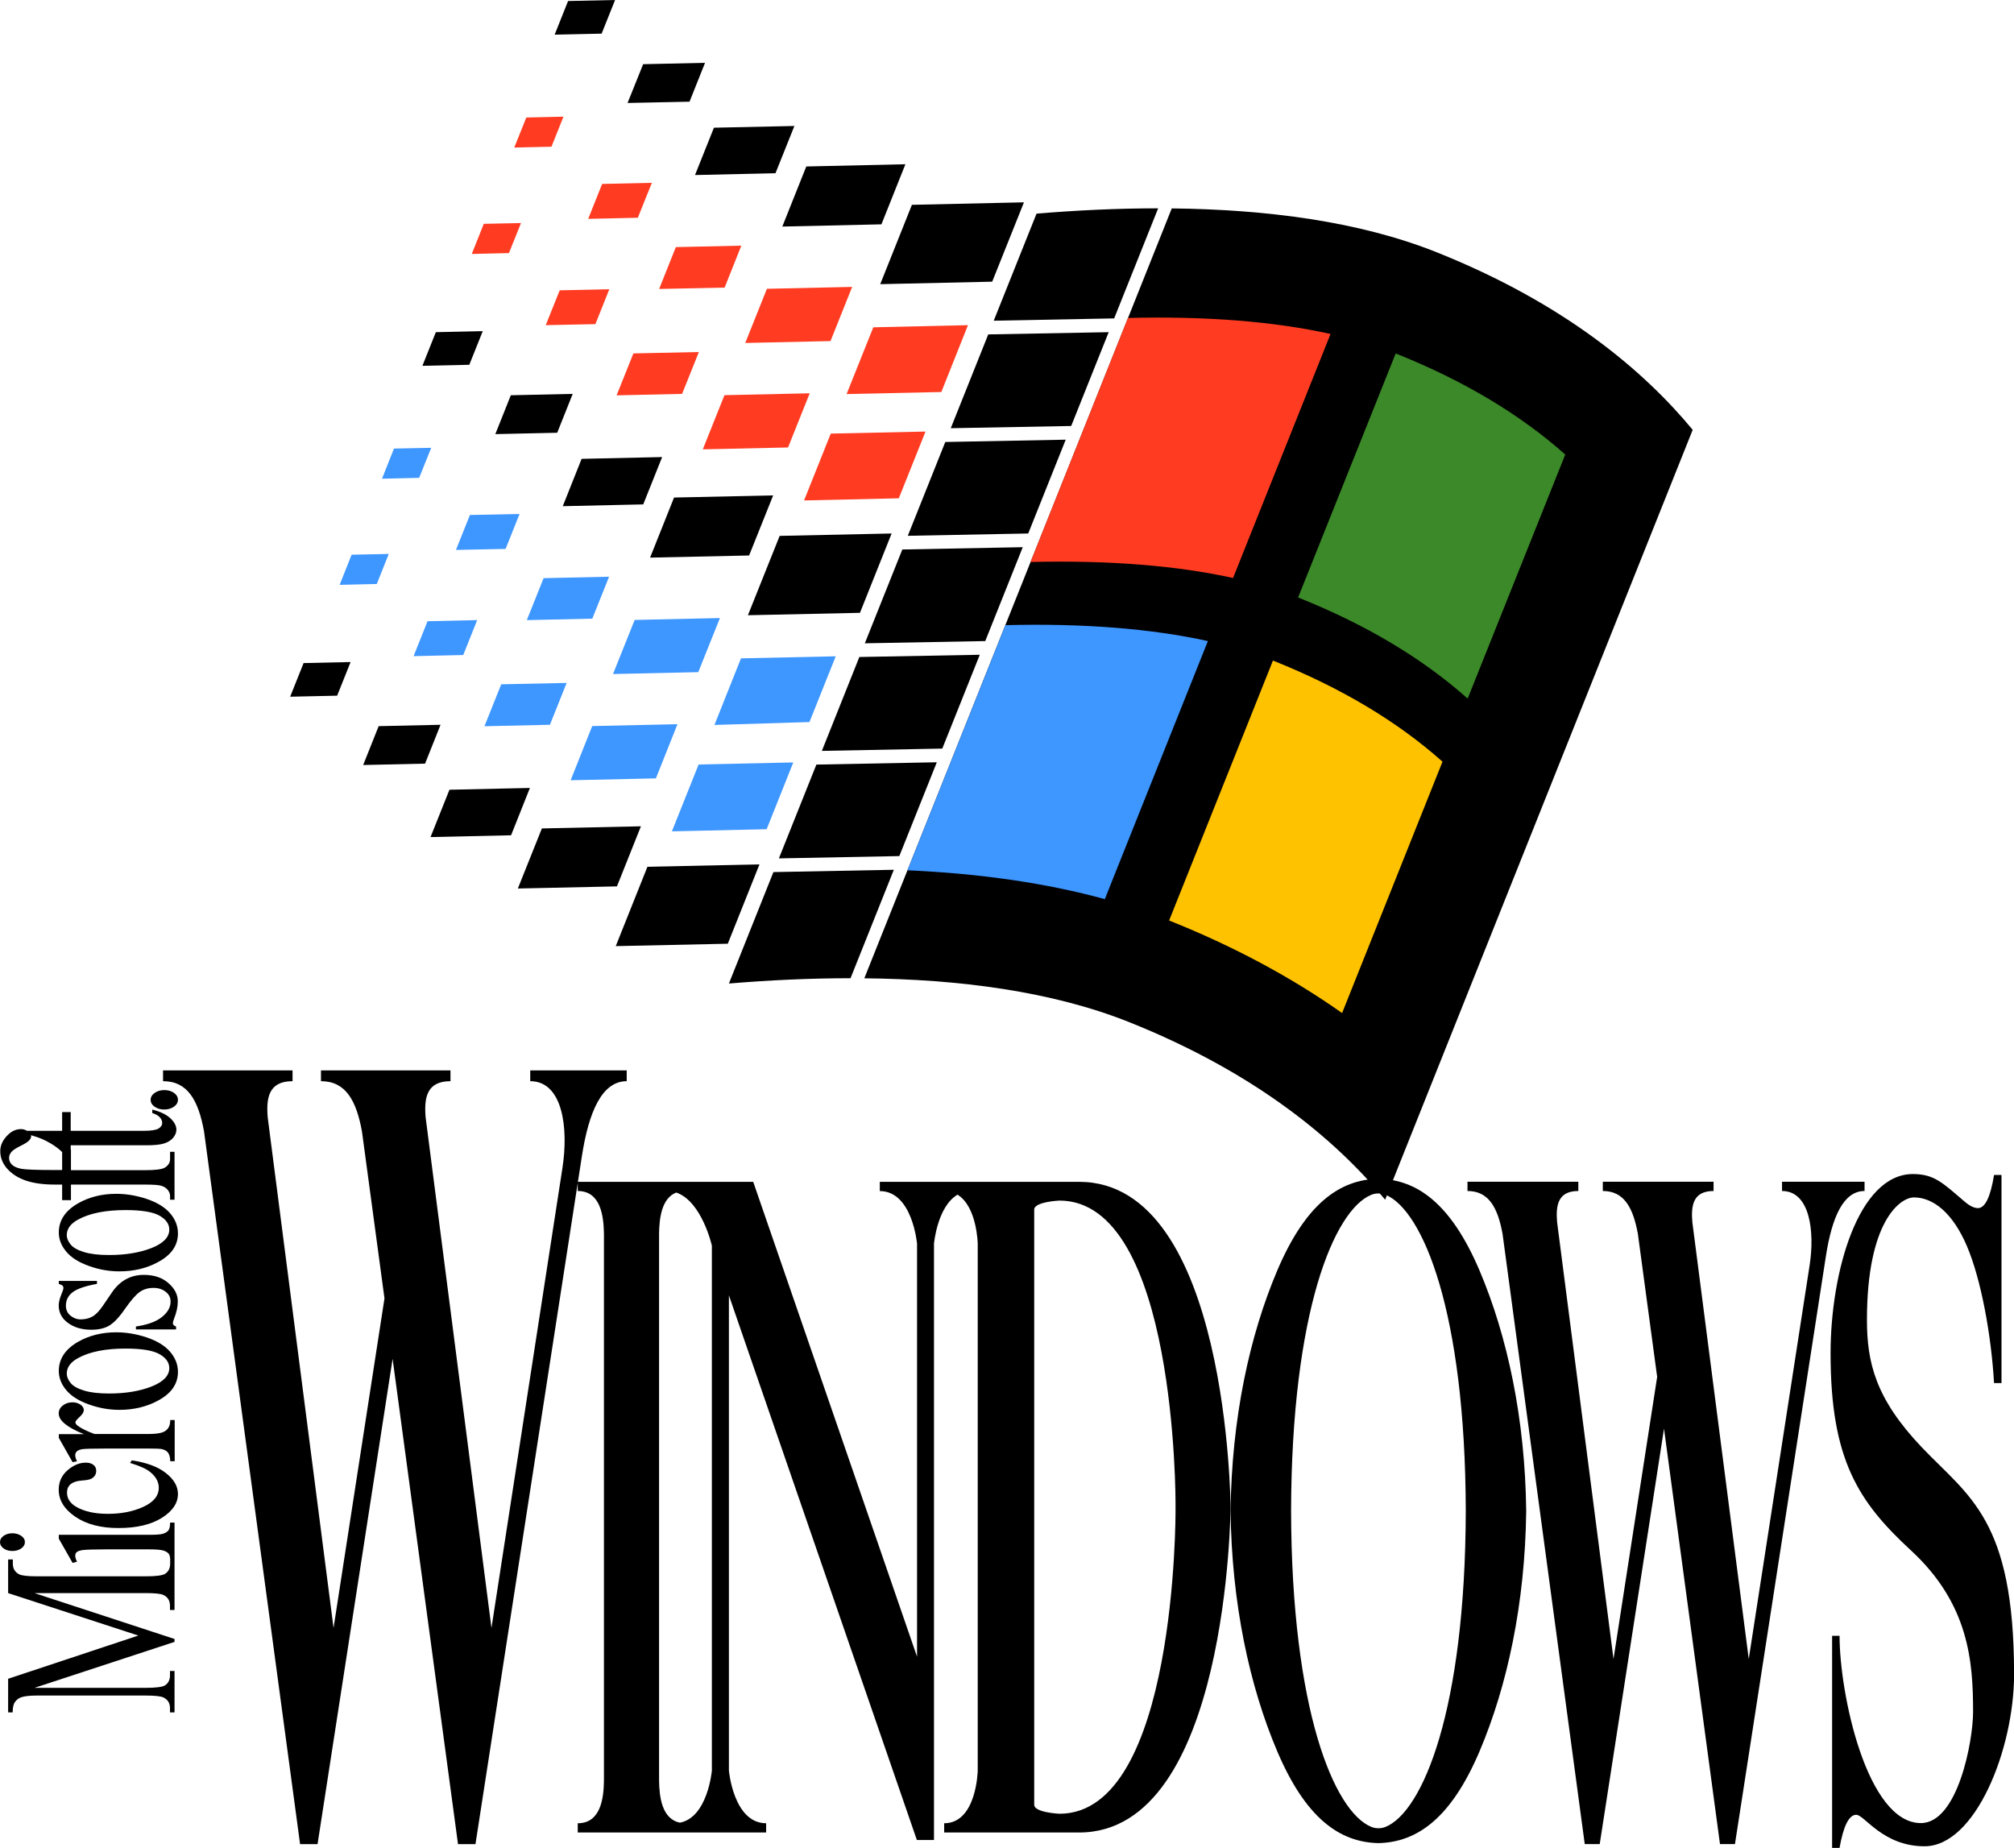 <?xml version="1.0" encoding="utf-8"?>
<!-- Generator: Adobe Illustrator 26.5.0, SVG Export Plug-In . SVG Version: 6.00 Build 0)  -->
<svg version="1.1" id="Layer_1" xmlns="http://www.w3.org/2000/svg" xmlns:xlink="http://www.w3.org/1999/xlink" x="0px" y="0px"
	 viewBox="0 0 2353 2159" style="enable-background:new 0 0 2353 2159;" xml:space="preserve">
<style type="text/css">
	.st0{display:none;}
	.st1{display:inline;}
	.st2{fill:none;stroke:#231F20;stroke-width:1.902;stroke-miterlimit:10;}
	.st3{fill:#3E96FF;}
	.st4{fill:#FF3C22;}
	.st5{fill:#3C8929;}
	.st6{fill:#FFC200;}
	.st7{fill:none;stroke:#231F20;stroke-width:1.227;stroke-miterlimit:10;}
	.st8{fill:none;stroke:#231F20;stroke-width:1.631;stroke-miterlimit:10;}
	.st9{fill:none;stroke:#231F20;stroke-width:1.551;stroke-miterlimit:10;}
	.st10{fill:none;stroke:#231F20;stroke-width:4.184;stroke-miterlimit:10;}
	.st11{fill:none;stroke:#231F20;stroke-width:4.4;stroke-miterlimit:10;}
	.st12{fill:none;stroke:#231F20;stroke-width:3.807;stroke-miterlimit:10;}
	.st13{fill:#FFFFFF;}
</style>
<g>
	<g>
		<g>
			<polygon points="719.4,1105.4 756.4,1012.7 756.4,1012.7 887.3,1009.9 850.3,1102.6 			"/>
			<polygon points="442.4,848.4 424.3,893.8 496.6,892.2 514.7,846.8 			"/>
			<polygon points="393.9,812.8 409.6,773.5 354.7,774.7 339,814 			"/>
			<polygon points="525.1,922.7 503,978 597.1,975.9 619.1,920.6 			"/>
			<polygon points="605,1038.1 633.1,967.9 748.8,965.4 720.8,1035.6 			"/>
		</g>
		<g>
			<polygon points="873.8,718.8 1004.7,716 1041.7,623.3 910.9,626.1 			"/>
			<polygon points="651,505.6 669.1,460.2 596.8,461.8 578.7,507.2 			"/>
			<polygon points="493.5,427.4 509.2,388.1 564,386.9 548.3,426.2 			"/>
			<polygon points="751.5,589.3 773.6,534 679.5,536.1 657.5,591.4 			"/>
			<polygon points="787.5,581.3 759.5,651.5 875.2,649 903.3,578.8 			"/>
		</g>
		<g>
			<g>
				<polygon class="st3" points="976.4,766.8 865.7,769.2 834.7,847 945.7,843.6 				"/>
			</g>
			<polygon class="st3" points="532.7,642.5 549,601.7 607,600.5 590.7,641.3 			"/>
			<polygon class="st3" points="460.3,524.1 446.3,559.3 489.7,558.3 503.8,523.2 			"/>
			<polygon class="st3" points="615.5,724.5 635.1,675.5 711.6,673.8 692,722.8 			"/>
			<polygon class="st3" points="841.1,722.1 815.8,785.3 716.2,787.5 741.5,724.3 			"/>
		</g>
		<g>
			<polygon class="st3" points="785,971.3 816.2,893.2 926.8,890.8 895.7,968.8 			"/>
			<polygon class="st3" points="557.5,724.5 541.2,765.3 483.2,766.6 499.5,725.8 			"/>
			<polygon class="st3" points="440.2,682.3 454.2,647.2 410.8,648.1 396.8,683.3 			"/>
			<polygon class="st3" points="566,848.5 585.6,799.5 662,797.9 642.5,846.8 			"/>
			<polygon class="st3" points="791.5,846.1 766.3,909.4 666.7,911.6 691.9,848.3 			"/>
		</g>
		<g>
			<polygon class="st4" points="1081.3,504.2 1050.1,582.2 939.4,584.7 970.6,506.6 			"/>
			<polygon class="st4" points="637.6,379.9 653.9,339.2 711.9,337.9 695.6,378.7 			"/>
			<polygon class="st4" points="551.2,296.7 565.2,261.5 608.7,260.6 594.6,295.7 			"/>
			<polygon class="st4" points="720.4,461.9 740,412.9 816.5,411.3 796.9,460.2 			"/>
			<polygon class="st4" points="946,459.5 920.7,522.8 821.1,525 846.4,461.7 			"/>
		</g>
		<g>
			<polygon class="st4" points="1020.3,382.4 989.1,460.4 1099.8,458 1130.9,379.9 			"/>
			<polygon class="st4" points="687.2,255.7 703.5,214.9 761.6,213.6 745.2,254.4 			"/>
			<polygon class="st4" points="600.8,172.4 614.9,137.3 658.3,136.3 644.3,171.4 			"/>
			<polygon class="st4" points="770.1,337.6 789.6,288.7 866.1,287 846.6,336 			"/>
			<polygon class="st4" points="995.6,335.2 970.3,398.5 870.7,400.7 896,337.4 			"/>
		</g>
		<g>
			<g>
				<polygon points="1196.3,236.4 1159.2,329.1 1028.4,332 1065.4,239.3 				"/>
				<polygon points="805.6,118.8 823.7,73.4 751.4,75 733.2,120.3 				"/>
				<polygon points="663.7,1.2 648,40.5 702.9,39.3 718.6,0 				"/>
				<polygon points="812,204.5 834.1,149.2 928.1,147.2 906,202.4 				"/>
				<polygon points="942,194.5 914,264.7 1029.8,262.1 1057.8,191.9 				"/>
			</g>
		</g>
		<g>
			<polygon points="1144.7,765 1004,767.6 960.2,877.3 1100.9,874.6 			"/>
			<polygon points="1050.7,1000.2 1094.5,890.6 953.8,893.3 910,1002.9 			"/>
			<path d="M903.6,1018.9l-52,130.2c46.7-3.9,94.5-6.2,142.1-6.2l50.6-126.7L903.6,1018.9z"/>
			<polygon points="1010.4,751.6 1054.2,642 1194.9,639.3 1151.1,749 			"/>
			<polygon points="1201.3,623.3 1060.6,626 1104.4,516.4 1245.1,513.7 			"/>
			<polygon points="1251.5,497.7 1110.8,500.3 1154.6,390.7 1295.3,388.1 			"/>
			<path d="M1301.7,372l51.4-128.6c-47.6,0-95.4,2.3-142.1,6.2l-50,125.1L1301.7,372z"/>
			<path d="M1678.4,294.7c-90.3-36.1-198.9-50-309.4-51.2L1009.8,1143c110.4,1.1,219,15.1,309.4,51.2
				c149.4,59.7,242.2,138.5,299.1,207.5l359.3-899.5C1920.6,433.2,1827.9,354.4,1678.4,294.7z"/>
		</g>
		<g>
			<path class="st5" d="M1714.7,816.2c-52.6-46.9-118.7-86.4-197.5-117.9c-0.2-0.1-0.4-0.2-0.6-0.2L1630.6,413
				c0.2,0.1,0.4,0.2,0.6,0.2c78.8,31.5,144.9,71,197.5,117.9L1714.7,816.2z"/>
			<path class="st4" d="M1317.8,371.5l-113.8,285.1c90.7-2.2,170.5,4.1,236.6,18.7l1.4-3.5l112.5-281.6
				C1488.4,375.5,1408.6,369.2,1317.8,371.5z"/>
			<path class="st6" d="M1487.2,771.8c0.2,0.1,0.4,0.2,0.6,0.2c78.8,31.5,144.9,71,197.5,117.9l-117.3,293.7
				c-59.4-41.9-126.7-78-201.5-107.9c-0.2-0.1-0.4-0.2-0.6-0.2L1487.2,771.8z"/>
			<path class="st3" d="M1174.6,730.4l-114.4,286.4c85.4,3.8,162.4,15,230.6,33.7l4.8-12.1L1411.2,749
				C1345.1,734.4,1265.3,728.1,1174.6,730.4z"/>
		</g>
	</g>
	<g>
		<path d="M2245.3,1691c-54.1-56.9-64.1-99-64.1-149c0-114.6,38.6-143,54.9-143c22.6,0,45.4,18.2,61.9,56.9
			c16.5,38.7,28.4,103.5,31.7,160h8.7v-243.1h-8.7c-4.2,25.8-10.5,38.7-18.8,38.7c-4.7,0-10.2-2.8-16.5-8.4
			c-24.6-20.9-34.5-31.4-59.5-31.4c-63.8,0-96.2,114.6-96.2,209.5c0,124.8,32.8,173.8,94.1,230.4c67.7,62.6,72.4,129.8,72.4,188.5
			c0,34.2-17.9,129.9-61,129.9c-62.9,0-95-150.5-95-218.8h-8.7V2159h8.7c4.5-25.8,11.1-38.7,19.5-38.7c9.6,0,30.9,36.8,79.8,36.8
			c59.2,0,104.6-113,104.6-201.2C2353,1775,2300.3,1748.7,2245.3,1691z"/>
		<path d="M1610.4,1377.2c-45.8,1-85.2,29.7-118.2,107.3c-32.4,76.3-53.2,172.6-54.5,280.8c1.3,108.2,22.1,204.5,54.5,280.8
			c33,77.6,72.4,106.3,118.2,107.3c45.8-1,85.2-29.7,118.2-107.3c32.4-76.3,53.2-172.6,54.5-280.8c-1.3-108.2-22.1-204.5-54.5-280.8
			C1695.6,1406.9,1656.2,1378.1,1610.4,1377.2z M1618.9,2134.4c-5.4,2.2-11.5,2.2-16.9,0c-43.2-17.8-93-136.2-93.6-369.2
			c0.6-233,50.4-351.4,93.6-369.2c5.4-2.2,11.5-2.2,16.9,0c43.2,17.8,93,136.2,93.6,369.2
			C1711.9,1998.3,1662.1,2116.6,1618.9,2134.4z"/>
		<path d="M2178.4,1391.5l0-10.8h-40.6h-15.1H2082v10.8c32.5,0,38.4,46.9,32.2,86.9l0,0l-71.1,459.9l-65.9-510.4
			c-1.7-19.8,1-36.4,24.8-36.4v-10.8h-48.7h-7h-17.9h-5.2h-50.6v10.8c24.5,0,35.3,18.8,41,50.3l22.5,166.9l-51,329.6l-65.9-510.4
			c-1.7-19.8,1-36.4,24.8-36.4v-10.8h-47.3h-8.5h-17.9h-3.8h-52v10.8c24.5,0,35.3,18.8,41,50.3l96,712.7v0l0,0h17.5h0l75.1-485.3
			l65.4,485.3v0l0,0h17.5h0l106.4-687.9l0,0C2140.4,1422.3,2153.6,1391.5,2178.4,1391.5z"/>
	</g>
	<g>
		<path d="M24.8,1809.1c2.9-2,4.3-4.5,4.3-7.4c0-2.9-1.4-5.3-4.3-7.3c-2.9-2-6.3-3-10.3-3c-4,0-7.4,1-10.3,3c-2.8,2-4.2,4.5-4.2,7.3
			c0,2.9,1.4,5.4,4.2,7.4c2.8,2,6.2,3,10.3,3C18.5,1812.1,21.9,1811.1,24.8,1809.1z"/>
		<path d="M196.7,1788.1c-1.3,1.7-3.4,2.9-6.1,3.8c-2.7,0.9-8.2,1.3-16.4,1.3H68.7v4.5l16.1,28.3l5.2-1.4c-1.4-2.7-2.1-5.1-2.1-7
			c0-1.8,0.6-3.2,1.8-4.2c1.2-1,3.3-1.8,6.4-2.3c4.2-0.6,13.4-0.9,27.7-0.9h50.6c8.1,0,13.6,0.5,16.5,1.4c2.9,0.9,4.9,2.2,6.2,3.7
			c1,1.3,1.6,3.5,1.8,6.7h-0.1v4.8c0,5.5-2,9.5-6,12c-3,1.9-10.4,2.9-22.4,2.9h-127c-10.9,0-17.9-0.8-20.9-2.3
			c-5-2.5-7.5-6.7-7.5-12.6v-4.8H9.5v39.3l152.1,49.6L9.5,1961.4v39.3h5.3c0-5.7,0.9-9.8,2.8-12.3c1.9-2.6,4.2-4.3,7-5.3
			c3.8-1.4,10-2.1,18.6-2.1h127c10.9,0,17.9,0.8,20.9,2.3c5,2.5,7.5,6.6,7.5,12.5v4.9h5.3v-48.4h-5.3v4.9c0,5.5-2,9.5-6,12
			c-3,1.8-10.4,2.8-22.4,2.8H40.3l163.6-53.7v-3.4l-163.6-53.6h129.9c10.9,0,17.9,0.7,20.9,2.3c5,2.4,7.5,6.6,7.5,12.5v4.9h5.3
			v-56.5v-2.5v-43.1h-5.2C198.7,1783.4,198.1,1786.4,196.7,1788.1z"/>
		<path d="M193.9,1721.1c-9.3-7.4-22.6-12.3-39.9-14.9l-2,3c11.6,3.6,19.6,7.2,23.9,11c6.4,5.3,9.6,11.3,9.6,18
			c0,9.4-6,16.8-18,22.3c-12,5.5-25.8,8.2-41.5,8.2c-15.4,0-27.8-2.8-37.1-8.3c-7.1-4.2-10.6-9.7-10.6-16.5c0-4.2,1.4-7.5,4.3-9.9
			c3-2.4,7.3-3.8,12.9-4.2c5.6-0.4,9.5-1.1,11.5-2.3c3.6-2.1,5.4-5.1,5.4-9.1c0-3-1.1-5.3-3.4-7c-2.2-1.7-5.2-2.5-8.8-2.5
			c-7.4,0-14.5,3-21.3,8.9c-6.8,5.9-10.3,13.5-10.3,22.7c0,12.3,6.5,22.8,19.4,31.6c12.9,8.8,29.7,13.2,50.3,13.2
			c21.3,0,38.2-4,50.8-11.9c12.5-7.9,18.8-17.2,18.8-27.9C207.9,1736.6,203.3,1728.5,193.9,1721.1z"/>
		<path d="M93,1655.5c3.3-3,4.9-5.7,4.9-8c0-2.5-1.3-4.6-3.9-6.4c-2.6-1.8-5.7-2.7-9.5-2.7c-4.2,0-7.9,1.2-11.1,3.7
			c-3.2,2.5-4.8,5.6-4.8,9.3c0,8.3,9.8,16.3,29.5,24.2H68.7v4.3l16.1,28.4l5.2-1c-1.4-2.7-2.1-5.1-2.1-7.2c0-1.8,0.7-3.3,2-4.5
			c1.3-1.2,3.5-2,6.4-2.5c2.9-0.4,12-0.7,27.3-0.7h50.9c7.6,0,12.3,0.2,13.9,0.5c3.3,0.7,5.8,1.9,7.3,3.6c2.1,2.3,3.2,5.9,3.2,10.7
			h5.2v-48.1h-5.2c0,4.2-0.9,7.5-2.6,9.7c-1.7,2.3-3.9,3.8-6.5,4.7c-3.7,1.3-9.2,1.9-16.5,1.9h-62.9c-9-3.3-15.4-6.5-19.4-9.5
			c-1.9-1.4-2.9-2.8-2.9-4C88,1660.7,89.7,1658.5,93,1655.5z"/>
		<path d="M171.5,1562.6c-12-4-23.9-6-35.7-6c-16.7,0-31.5,3.7-44.4,11c-15.1,8.6-22.7,20-22.7,34.2c0,7.8,2.8,15.2,8.5,22.1
			c5.7,7,14.5,12.6,26.4,16.9c11.9,4.3,23.9,6.4,35.9,6.4c16.5,0,31.5-3.5,44.7-10.6c15.8-8.3,23.7-19.6,23.7-33.7
			c0-8.7-3.1-16.5-9.2-23.6C192.6,1572.2,183.5,1566.7,171.5,1562.6z M176.9,1620c-13.9,5.4-30.3,8.1-49.5,8.1
			c-11.9,0-21.6-1.1-29.1-3.4c-7.6-2.3-12.8-5.2-15.8-8.9c-3-3.7-4.5-7.3-4.5-10.9c0-7.5,4.6-13.7,13.8-18.5
			c13.4-7.2,31.7-10.8,55.1-10.8c18.6,0,31.8,2.2,39.4,6.5c7.6,4.3,11.5,9.8,11.5,16.4C197.7,1607.4,190.8,1614.5,176.9,1620z"/>
		<path d="M196.9,1499.2c-7.3-6.5-16.9-9.7-28.9-9.7c-15.5,0-28,6.9-37.4,20.8l-10.2,15c-4.4,6.5-8.6,10.8-12.5,12.9
			c-3.8,2.2-8.4,3.3-13.8,3.3c-4.3,0-8.2-1.5-11.8-4.4c-3.5-2.9-5.3-6.8-5.3-11.6c0-6.3,2.5-11.5,7.6-15.5c5.1-4.1,14.6-7.4,28.7-10
			v-3.4H68.7v3.4c2.3,0.8,3.8,1.5,4.4,2.2c0.7,0.6,1,1.5,1,2.6c0,1.2-0.7,3.5-2.2,7c-2.2,5.3-3.3,9.7-3.3,13.4
			c0,8.4,3.6,15.2,10.9,20.5c7.3,5.3,16.3,7.9,27.1,7.9c8.3,0,15.2-1.5,20.6-4.6c5.5-3.1,11.8-9.6,18.6-19.5
			c6.9-9.9,12.6-16.5,17.1-19.8s10-5,16.6-5c5.4,0,10.1,1.5,14,4.5s5.8,6.8,5.8,11.5c0,6.7-3.4,12.7-10.2,18.1
			c-6.8,5.4-16.9,9.1-30.3,11v3.4h46.9v-3.4c-2.5-0.9-3.7-2.1-3.7-3.7c0-1.4,0.5-3.3,1.4-5.5c2.9-7.4,4.3-13.9,4.3-19.7
			C207.9,1512.9,204.3,1505.7,196.9,1499.2z"/>
		<path d="M171.5,1400.8c-12-4-23.9-6-35.7-6c-16.7,0-31.5,3.7-44.4,11c-15.1,8.6-22.7,20-22.7,34.2c0,7.8,2.8,15.2,8.5,22.1
			c5.7,7,14.5,12.6,26.4,16.9c11.9,4.3,23.9,6.4,35.9,6.4c16.5,0,31.5-3.5,44.7-10.6c15.8-8.3,23.7-19.6,23.7-33.7
			c0-8.7-3.1-16.5-9.2-23.6C192.6,1410.4,183.5,1404.9,171.5,1400.8z M176.9,1458.2c-13.9,5.4-30.3,8.1-49.5,8.1
			c-11.9,0-21.6-1.1-29.1-3.4c-7.6-2.3-12.8-5.2-15.8-8.9c-3-3.7-4.5-7.3-4.5-10.9c0-7.5,4.6-13.7,13.8-18.5
			c13.4-7.2,31.7-10.8,55.1-10.8c18.6,0,31.8,2.2,39.4,6.5c7.6,4.3,11.5,9.8,11.5,16.4C197.7,1445.6,190.8,1452.7,176.9,1458.2z"/>
		<path d="M30.7,1379.5c9.1,3,20.2,4.5,33.3,4.5h8.6v18.2h10.3V1384h86.3c9.4,0,15.7,0.4,18.9,1.3c3.2,0.9,5.8,2.4,7.7,4.7
			c1.9,2.3,2.9,4.7,2.9,7.5v4.2h5.2v-56h-5.2v8.5c0,4.2-2.1,7.6-6.3,10.1c-3.2,1.9-11,2.9-23.2,2.9H82.9V1343h-0.3v-4.9h88.3
			c9.5,0,16.5-0.7,21-2.2c4.5-1.4,8-3.7,10.5-6.7c2.4-3,3.7-6.1,3.7-9.2c0-4.6-2.4-9.2-7.1-13.5c-4.7-4.4-11.8-7.8-21.1-10.1v4
			c3.8,1.2,6.7,2.8,8.7,4.9c2,2.1,2.9,4.3,2.9,6.6c0,2.7-1.5,5-4.4,6.7c-3,1.7-8.7,2.6-17.2,2.6H82.6v-21.9h-10v21.9h-41
			c-2.2-1.3-4.6-2-7-2c-5.4,0-10.2,2-14.5,5.9c-6.5,6-9.8,12.6-9.8,19.8c0,7.7,2.8,14.7,8.4,20.9
			C14.3,1371.9,21.6,1376.5,30.7,1379.5z M13.3,1345.9c1.8-2.1,5.3-4.4,10.5-7c5.2-2.5,8.6-4.7,10.2-6.4c1.6-1.7,2.4-3.4,2.4-5
			c0-0.4-0.1-0.8-0.2-1.2c6,1.8,10.4,3.3,13.1,4.5c6.9,3.1,12.8,6.6,17.9,10.5c2,1.6,3.8,3.2,5.4,4.7v21h-9.5
			c-20.5,0-33.1-0.5-38.1-1.4c-4.9-1-8.6-2.5-10.9-4.7c-2.3-2.2-3.5-4.8-3.5-8C10.6,1350.4,11.5,1348.1,13.3,1345.9z"/>
		<path d="M203.3,1276.9c-3.1-2.2-6.9-3.3-11.3-3.3s-8.1,1.1-11.3,3.3c-3.1,2.2-4.7,4.9-4.7,8.1c0,3.1,1.5,5.8,4.6,8
			c3.1,2.2,6.8,3.3,11.3,3.3c4.4,0,8.1-1.1,11.3-3.3c3.1-2.2,4.7-4.9,4.7-8S206.4,1279.1,203.3,1276.9z"/>
		<path d="M1260.8,1380.8h-74.2h-13.1h-38.8h-31.5h-19.6h-4.6h-51.1v10.8c38.1,0,43.5,61.5,43.5,61.5v482.5l-191.4-554.8h-28.1
			h-16.4H835h-3.3h-31.1h-21.3H770h-25.2h-14h-25.2h-30.4l4.6-29.8l0,0c8-51.8,23.4-87.8,52.4-87.8l0-12.6h-47.5h-17.7h-47.5l0,12.6
			c38,0,44.9,54.8,37.6,101.5l0,0L574.2,1902l-76.9-596.3c-2-23.2,1.2-42.5,29-42.5l0-12.6h-56.9h-8.2h-21h-6.1H375v12.6
			c28.6,0,41.2,22,47.9,58.8l26.3,195l-59.5,385l-76.9-596.3c-2-23.2,1.2-42.5,29-42.5l0-12.6h-55.3h-9.9h-21h-4.4h-60.7l0,12.6
			c28.6,0,41.2,22,47.9,58.8l112.2,832.6v0l0,0H371h0l87.7-567l76.4,567v0l0,0h20.4h0L675,1382v9.5c26.8,0,30.2,29.2,30.6,49.6
			v639.5c-0.3,20.3-3.7,49.6-30.6,49.6v10.8h30.6l0,0H770l0,0h18.3l0,0h51.1h4.6h51.1v-10.8c-38.1,0-43.5-61.5-43.5-61.5v-555.3
			l219.6,636.4v0h20v-62.4v0v-93.8v0v-540.5c0,0,3.8-43.4,27.5-57.3c22.8,13.9,23.6,57.3,23.6,57.3v615.6c0,0-1.2,61.5-39.2,61.5
			v10.8h50.8h32.7h74.2c174.6,0,176.9-380.1,176.9-380.1S1435.4,1380.8,1260.8,1380.8z M831.7,2068.6c0,0-4.8,54.7-37.3,60.9
			c-21.2-4.2-24.1-30.3-24.4-49v-639.5c0.3-17.3,2.8-41,20.1-47.7c30,10.4,41.6,62,41.6,62.1v0l0,0V2068.6z M1237.8,2119.1
			c0,0-29.5-1.3-29.5-10.5v-695.4c0-9.2,29.5-10.5,29.5-10.5c137,0,135.6,353.6,135.6,353.6v9.4
			C1373.4,1765.5,1374.8,2119.1,1237.8,2119.1z"/>
	</g>
</g>
</svg>
